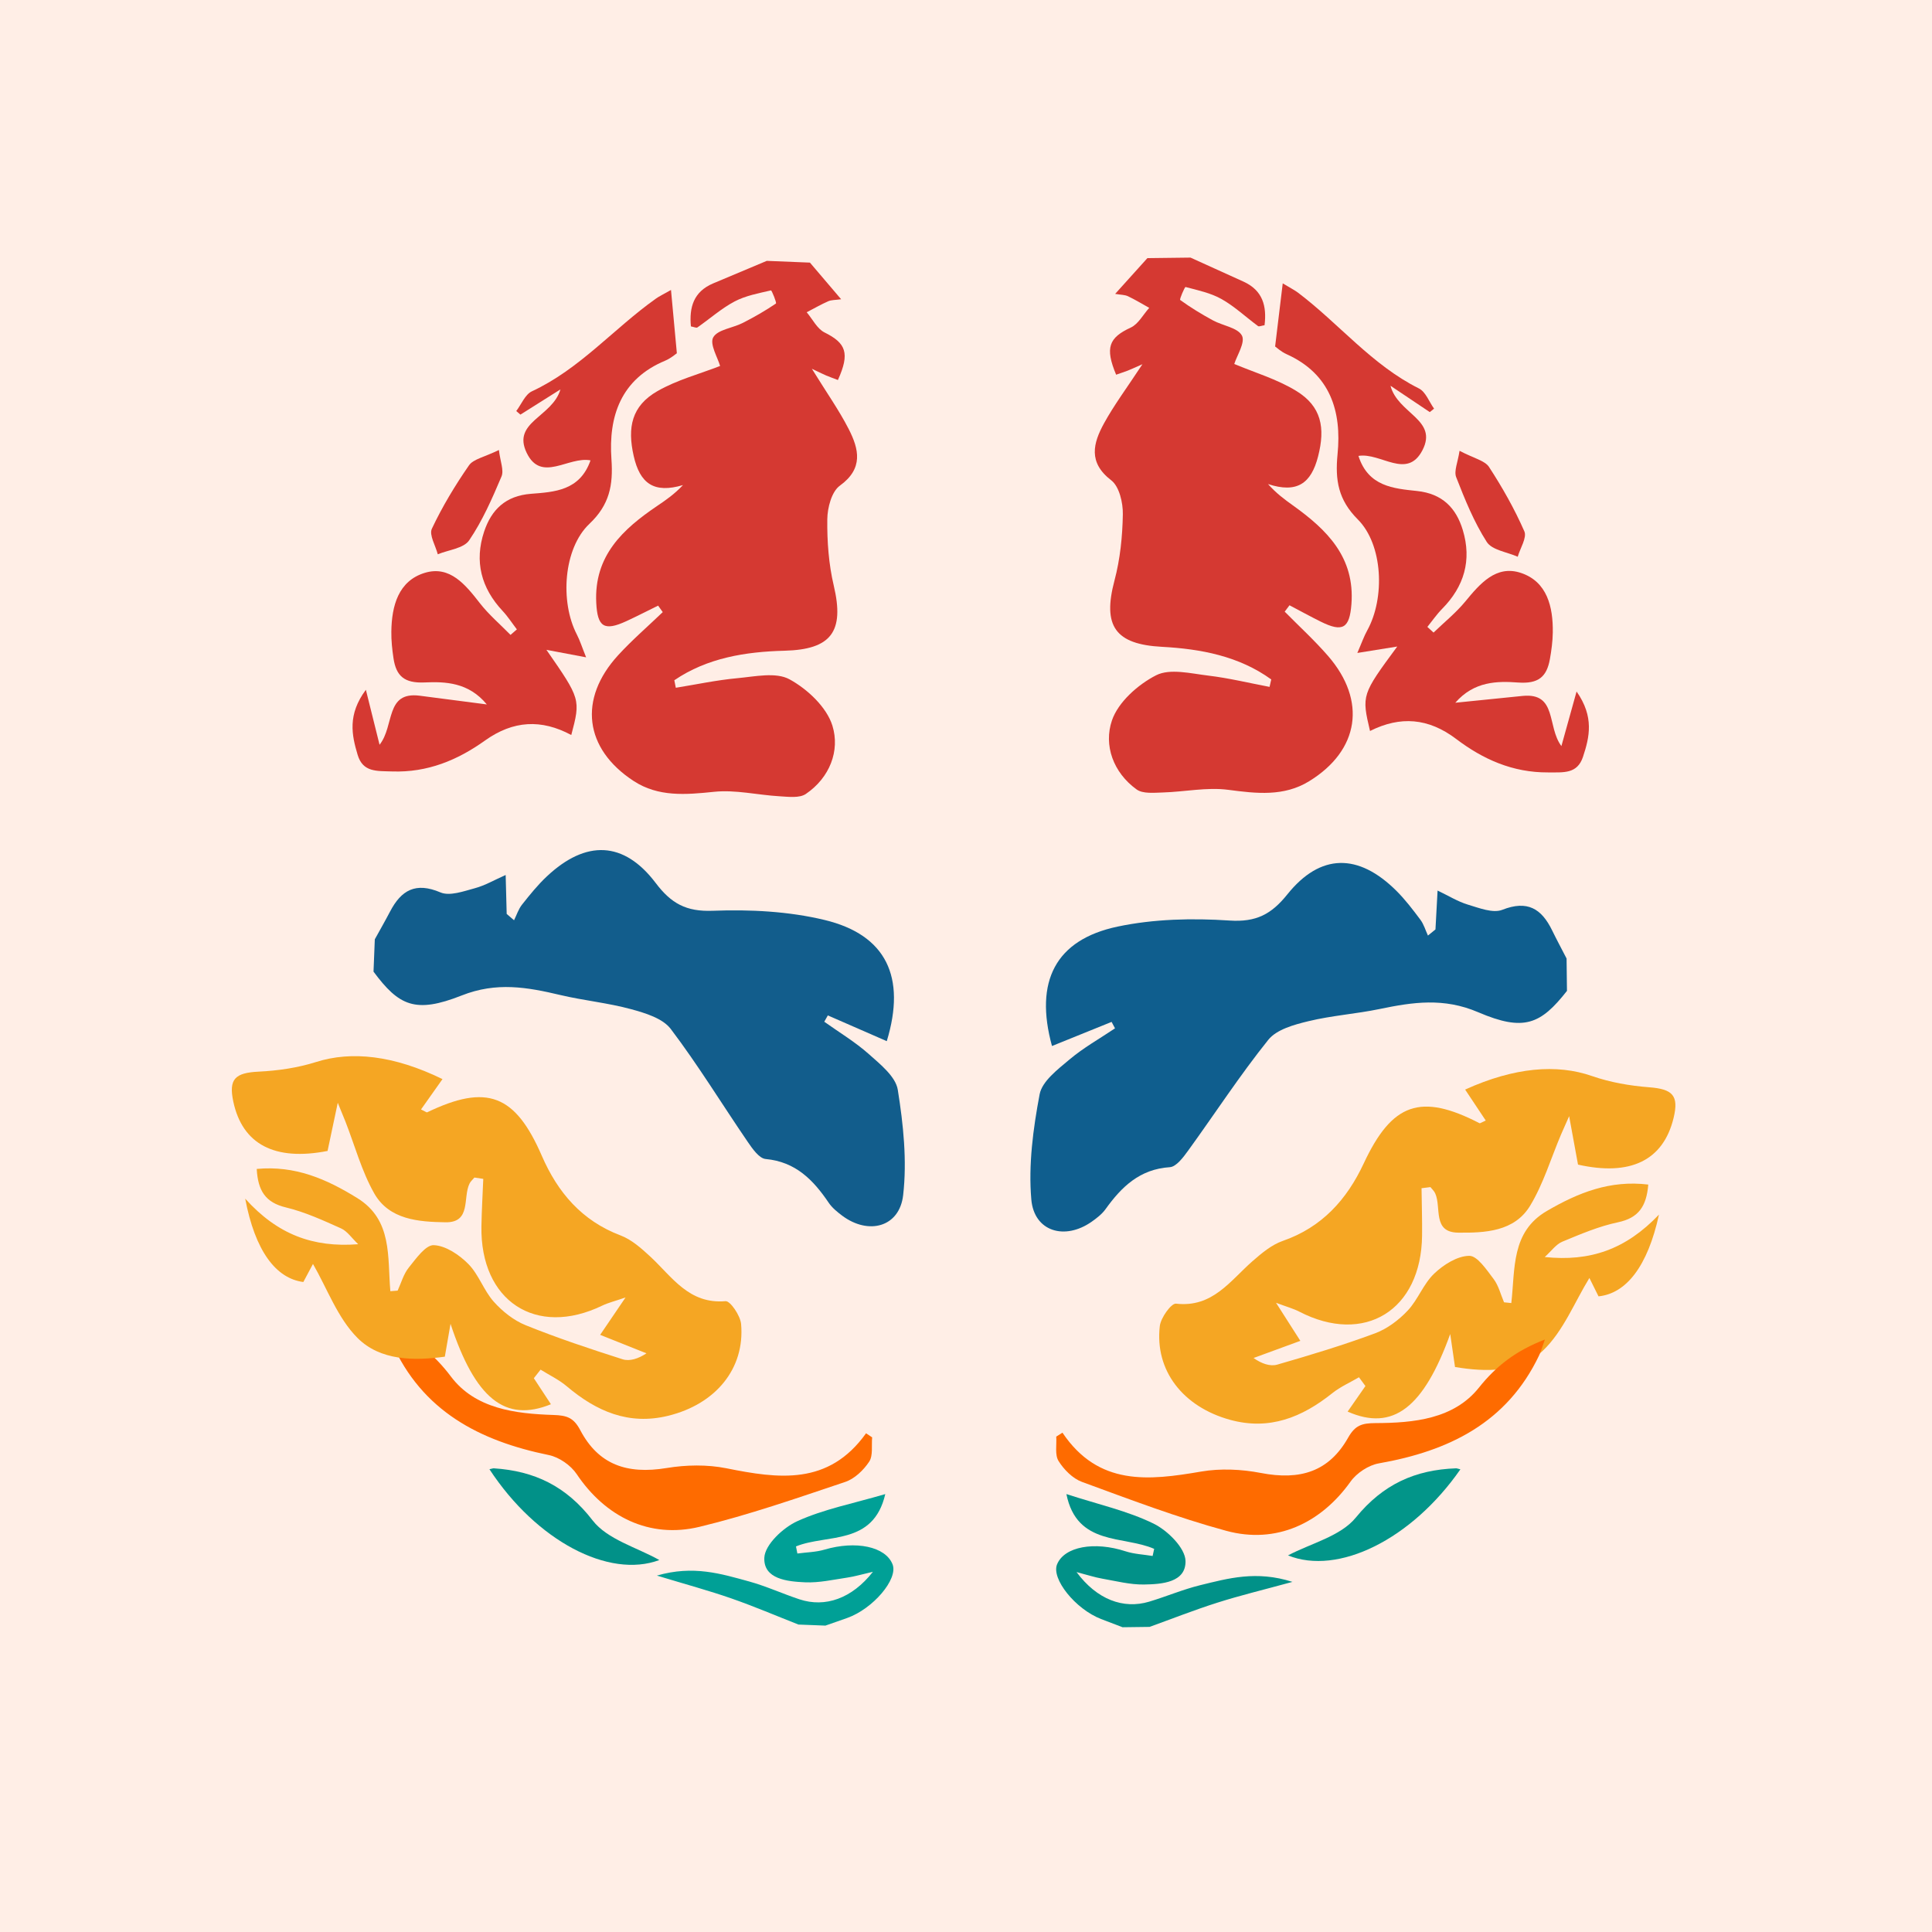 <?xml version="1.0" encoding="UTF-8"?>
<svg width="150px" height="150px" viewBox="0 0 150 150" version="1.1" xmlns="http://www.w3.org/2000/svg" xmlns:xlink="http://www.w3.org/1999/xlink">
    <!-- Generator: Sketch 50.2 (55047) - http://www.bohemiancoding.com/sketch -->
    <title>Group</title>
    <desc>Created with Sketch.</desc>
    <defs></defs>
    <g id="Page-1" stroke="none" stroke-width="1" fill="none" fill-rule="evenodd">
        <g id="noun_183053_cc">
            <g id="Group">
                <rect id="Rectangle" fill="#FFEEE6" x="0" y="0" width="150" height="150"></rect>
                <g id="Group-4" transform="translate(30, 103)" fill-rule="nonzero">
                    <path d="M31.992,23.13 C30.254,22.447 28.534,21.711 26.771,21.097 C25.044,20.496 23.276,20.018 21,19.328 C23.829,18.505 26,19.193 28.154,19.782 C29.488,20.151 30.761,20.738 32.08,21.174 C34.067,21.827 36.138,21.118 37.775,19.033 C36.897,19.237 36.342,19.402 35.773,19.486 C34.691,19.646 33.597,19.897 32.518,19.851 C31.141,19.791 29.266,19.608 29.342,17.939 C29.387,16.93 30.798,15.607 31.903,15.104 C33.958,14.169 36.237,13.734 38.733,13 C37.802,17.028 34.211,16.08 31.8,17.063 C31.835,17.246 31.871,17.432 31.908,17.615 C32.611,17.519 33.341,17.511 34.013,17.313 C36.446,16.593 38.768,17.073 39.302,18.465 C39.738,19.604 37.783,21.906 35.774,22.62 C35.212,22.818 34.647,23.015 34.084,23.212 C33.387,23.186 32.69,23.157 31.992,23.13 Z" id="Shape" fill="#00A096"></path>
                    <path d="M0,0 C2.201,0.928 3.693,2.126 5.013,3.879 C6.899,6.379 10.008,6.763 12.965,6.858 C14.015,6.892 14.536,7.063 15.053,8.04 C16.463,10.71 18.669,11.485 21.76,10.977 C23.27,10.728 24.905,10.698 26.397,10.997 C30.437,11.809 34.326,12.36 37.24,8.28 C37.397,8.385 37.555,8.492 37.713,8.596 C37.652,9.239 37.795,10.014 37.481,10.487 C37.045,11.143 36.347,11.815 35.621,12.057 C31.878,13.312 28.135,14.62 24.306,15.543 C20.418,16.481 16.994,14.758 14.773,11.447 C14.316,10.766 13.413,10.136 12.616,9.972 C7.223,8.869 2.759,6.554 0.411,1.237 C0.274,0.929 0.195,0.596 0,0 Z" id="Shape" fill="#FE6B00"></path>
                    <path d="M8,11.07 C8.205,11.026 8.274,10.997 8.341,11 C11.499,11.206 13.962,12.382 16.01,15.042 C17.156,16.529 19.445,17.137 21.191,18.121 C17.275,19.587 11.644,16.635 8,11.07 Z" id="Shape" fill="#019188"></path>
                </g>
                <path d="M29.1,72.928 C29.496,72.208 29.907,71.495 30.288,70.766 C31.155,69.111 32.27,68.465 34.195,69.286 C34.919,69.594 36.002,69.194 36.88,68.958 C37.664,68.746 38.39,68.317 39.26,67.934 C39.29,69.066 39.315,70.011 39.339,70.956 C39.53,71.12 39.72,71.284 39.91,71.448 C40.113,71.041 40.252,70.586 40.528,70.237 C41.132,69.474 41.748,68.708 42.455,68.045 C45.493,65.191 48.438,65.29 50.909,68.556 C52.107,70.139 53.267,70.792 55.338,70.712 C58.226,70.602 61.223,70.753 64.019,71.426 C68.809,72.578 70.365,75.857 68.849,80.835 C67.317,80.167 65.794,79.5 64.273,78.836 C64.18,78.999 64.088,79.163 63.996,79.327 C65.162,80.158 66.405,80.902 67.466,81.848 C68.355,82.64 69.54,83.588 69.704,84.611 C70.135,87.299 70.428,90.104 70.121,92.789 C69.836,95.279 67.432,95.909 65.389,94.386 C65.002,94.095 64.604,93.772 64.338,93.378 C63.142,91.608 61.768,90.199 59.443,89.985 C58.937,89.937 58.414,89.181 58.05,88.649 C56.053,85.73 54.208,82.7 52.076,79.886 C51.45,79.062 50.1,78.653 49.001,78.353 C47.202,77.863 45.32,77.683 43.502,77.253 C40.938,76.646 38.551,76.217 35.844,77.289 C32.245,78.712 30.969,78.092 29,75.437 C29.033,74.601 29.066,73.765 29.1,72.928 Z" id="Shape" fill="#125D8C" fill-rule="nonzero"></path>
                <path d="M121.629,74.419 C121.253,73.688 120.862,72.964 120.502,72.225 C119.682,70.547 118.586,69.87 116.639,70.637 C115.907,70.924 114.835,70.494 113.964,70.234 C113.186,70 112.472,69.551 111.613,69.143 C111.552,70.274 111.5,71.217 111.449,72.162 C111.255,72.32 111.058,72.48 110.865,72.637 C110.674,72.225 110.546,71.765 110.28,71.409 C109.698,70.63 109.102,69.847 108.416,69.163 C105.461,66.225 102.512,66.244 99.95,69.438 C98.708,70.986 97.531,71.607 95.464,71.47 C92.58,71.278 89.581,71.346 86.767,71.941 C81.948,72.96 80.299,76.191 81.676,81.212 C83.226,80.585 84.767,79.963 86.305,79.34 C86.394,79.508 86.481,79.673 86.569,79.84 C85.382,80.638 84.118,81.346 83.03,82.263 C82.12,83.03 80.909,83.945 80.716,84.962 C80.211,87.638 79.839,90.434 80.071,93.126 C80.287,95.623 82.671,96.32 84.757,94.854 C85.153,94.575 85.56,94.261 85.836,93.875 C87.082,92.14 88.493,90.771 90.824,90.62 C91.328,90.587 91.875,89.848 92.254,89.324 C94.329,86.461 96.26,83.485 98.469,80.733 C99.117,79.924 100.479,79.553 101.585,79.286 C103.397,78.845 105.283,78.72 107.112,78.34 C109.692,77.804 112.09,77.443 114.765,78.589 C118.323,80.113 119.618,79.528 121.659,76.932 C121.649,76.094 121.639,75.256 121.629,74.419 Z" id="Shape" fill="#0F5E8E" fill-rule="nonzero"></path>
                <path d="M41.447,107.004 C41.89,107.678 42.333,108.353 42.774,109.025 C39.21,110.478 36.888,108.566 34.979,102.782 C34.839,103.588 34.7,104.391 34.536,105.332 C32.133,105.664 29.518,105.643 27.756,103.877 C26.209,102.327 25.402,100.039 24.299,98.132 C24.158,98.395 23.852,98.973 23.551,99.535 C21.418,99.26 19.805,97.119 19.037,93.063 C21.545,95.848 24.303,96.873 27.811,96.601 C27.304,96.118 26.961,95.588 26.478,95.372 C25.085,94.747 23.673,94.099 22.199,93.745 C20.616,93.366 20.026,92.46 19.932,90.756 C22.911,90.476 25.348,91.536 27.744,93.021 C30.487,94.721 30.074,97.585 30.307,100.248 C30.495,100.233 30.683,100.219 30.872,100.204 C31.152,99.602 31.33,98.918 31.737,98.416 C32.297,97.722 33.049,96.646 33.678,96.674 C34.603,96.711 35.654,97.421 36.36,98.134 C37.172,98.955 37.557,100.188 38.332,101.059 C39.006,101.816 39.886,102.516 40.816,102.891 C43.278,103.884 45.805,104.727 48.336,105.533 C48.889,105.71 49.569,105.487 50.191,105.072 C49.032,104.609 47.872,104.147 46.596,103.637 C47.305,102.594 47.803,101.86 48.567,100.735 C47.692,101.035 47.197,101.153 46.752,101.37 C41.61,103.853 37.275,101.01 37.378,95.2 C37.4,93.977 37.471,92.753 37.521,91.528 C37.291,91.494 37.062,91.459 36.833,91.424 C36.703,91.581 36.535,91.721 36.45,91.901 C35.925,92.973 36.601,94.929 34.592,94.898 C32.513,94.865 30.22,94.708 29.053,92.649 C28.076,90.924 27.549,88.944 26.82,87.079 C26.71,86.797 26.591,86.516 26.224,85.619 C25.87,87.293 25.65,88.333 25.432,89.359 C21.326,90.163 18.818,88.841 18.114,85.53 C17.74,83.769 18.255,83.291 20.08,83.202 C21.581,83.129 23.119,82.905 24.546,82.453 C27.286,81.584 30.57,81.932 34.355,83.781 C33.809,84.552 33.26,85.329 32.688,86.138 C33.047,86.31 33.124,86.378 33.16,86.362 C37.8,84.127 40.001,84.976 42.065,89.732 C43.296,92.572 45.169,94.782 48.185,95.92 C49.039,96.244 49.797,96.922 50.486,97.558 C52.183,99.132 53.481,101.268 56.331,101.023 C56.697,100.991 57.481,102.144 57.539,102.796 C57.845,106.259 55.567,109.014 51.885,109.919 C48.807,110.675 46.304,109.574 44.005,107.632 C43.399,107.118 42.653,106.765 41.97,106.338 C41.795,106.558 41.621,106.782 41.447,107.004 Z" id="Shape" fill="#F5A623" fill-rule="nonzero"></path>
                <path d="M106.011,107.612 C105.551,108.273 105.089,108.937 104.63,109.596 C108.151,111.148 110.526,109.301 112.595,103.574 C112.713,104.381 112.83,105.19 112.967,106.134 C115.361,106.532 117.975,106.585 119.785,104.868 C121.375,103.362 122.246,101.098 123.401,99.222 C123.534,99.489 123.825,100.076 124.108,100.648 C126.249,100.433 127.921,98.337 128.802,94.302 C126.217,97.018 123.432,97.964 119.933,97.595 C120.454,97.127 120.809,96.606 121.299,96.404 C122.708,95.819 124.139,95.209 125.621,94.897 C127.215,94.561 127.829,93.671 127.972,91.97 C125,91.608 122.535,92.6 120.1,94.018 C117.311,95.64 117.643,98.516 117.337,101.17 C117.149,101.149 116.961,101.13 116.773,101.111 C116.51,100.499 116.351,99.81 115.96,99.297 C115.42,98.589 114.698,97.491 114.068,97.502 C113.141,97.514 112.069,98.194 111.344,98.888 C110.509,99.686 110.091,100.907 109.291,101.756 C108.598,102.493 107.697,103.17 106.758,103.519 C104.269,104.443 101.72,105.213 99.167,105.948 C98.609,106.109 97.936,105.869 97.326,105.435 C98.496,105.006 99.668,104.577 100.958,104.103 C100.28,103.04 99.801,102.292 99.07,101.147 C99.936,101.472 100.425,101.603 100.865,101.83 C105.936,104.458 110.349,101.736 110.409,95.926 C110.423,94.702 110.383,93.478 110.368,92.253 C110.598,92.224 110.83,92.194 111.06,92.166 C111.185,92.328 111.348,92.471 111.429,92.654 C111.924,93.739 111.194,95.675 113.203,95.702 C115.282,95.726 117.578,95.633 118.803,93.605 C119.828,91.91 120.409,89.946 121.191,88.1 C121.308,87.822 121.436,87.545 121.828,86.658 C122.135,88.341 122.326,89.387 122.516,90.42 C126.597,91.338 129.141,90.089 129.937,86.796 C130.36,85.048 129.86,84.555 128.037,84.415 C126.539,84.3 125.008,84.034 123.595,83.541 C120.88,82.597 117.587,82.853 113.753,84.594 C114.274,85.382 114.804,86.173 115.353,86.998 C114.99,87.159 114.911,87.227 114.874,87.208 C110.299,84.845 108.075,85.633 105.879,90.329 C104.57,93.133 102.635,95.289 99.59,96.345 C98.729,96.644 97.951,97.3 97.244,97.917 C95.503,99.443 94.145,101.54 91.305,101.216 C90.94,101.174 90.124,102.304 90.047,102.954 C89.645,106.406 91.845,109.225 95.498,110.233 C98.555,111.075 101.089,110.043 103.439,108.166 C104.061,107.669 104.817,107.338 105.51,106.931 C105.677,107.157 105.844,107.385 106.011,107.612 Z" id="Shape" fill="#F5A623" fill-rule="nonzero"></path>
                <g id="Group-5" transform="translate(82, 104)" fill-rule="nonzero">
                    <path d="M7.251,22.312 C9.008,21.678 10.749,20.99 12.527,20.427 C14.269,19.872 16.051,19.445 18.345,18.817 C15.539,17.918 13.349,18.545 11.181,19.074 C9.837,19.404 8.548,19.956 7.217,20.354 C5.212,20.953 3.162,20.187 1.582,18.056 C2.454,18.284 3.005,18.466 3.571,18.565 C4.649,18.753 5.734,19.036 6.814,19.021 C8.194,19 10.075,18.871 10.044,17.197 C10.025,16.188 8.653,14.825 7.562,14.292 C5.536,13.301 3.268,12.803 0.795,12 C1.611,16.051 5.231,15.205 7.61,16.254 C7.571,16.439 7.528,16.622 7.489,16.805 C6.787,16.69 6.059,16.66 5.39,16.444 C2.98,15.656 0.646,16.069 0.072,17.45 C-0.395,18.575 1.493,20.929 3.483,21.699 C4.039,21.915 4.597,22.127 5.156,22.339 C5.857,22.33 6.554,22.321 7.251,22.312 Z" id="Shape" fill="#019188"></path>
                    <path d="M37.946,0 C35.718,0.863 34.194,2.02 32.825,3.734 C30.871,6.183 27.754,6.478 24.792,6.489 C23.742,6.495 23.217,6.652 22.673,7.613 C21.19,10.245 18.964,10.957 15.888,10.36 C14.385,10.07 12.751,9.995 11.252,10.253 C7.19,10.95 3.288,11.395 0.489,7.233 C0.328,7.335 0.167,7.437 0.007,7.538 C0.049,8.18 -0.114,8.953 0.187,9.434 C0.604,10.102 1.283,10.789 2.003,11.054 C5.708,12.411 9.412,13.824 13.216,14.855 C17.075,15.902 20.547,14.274 22.859,11.028 C23.335,10.36 24.255,9.755 25.056,9.615 C30.478,8.662 35.005,6.472 37.5,1.223 C37.644,0.919 37.734,0.587 37.946,0 Z" id="Shape" fill="#FE6B00"></path>
                    <path d="M31.385,10.078 C31.18,10.029 31.113,9.997 31.045,10 C27.882,10.116 25.388,11.223 23.265,13.824 C22.079,15.279 19.775,15.822 18,16.761 C21.876,18.334 27.588,15.541 31.385,10.078 Z" id="Shape" fill="#029589"></path>
                </g>
                <g id="Group-2" transform="translate(27, 20)" fill="#D53932" fill-rule="nonzero">
                    <path d="M25.096,2.513 C25.259,4.281 25.392,5.721 25.551,7.427 C25.455,7.49 25.083,7.819 24.65,8 C21.203,9.436 20.236,12.32 20.472,15.652 C20.616,17.677 20.318,19.198 18.761,20.671 C16.75,22.572 16.463,26.707 17.785,29.261 C18.027,29.728 18.186,30.24 18.506,31.035 C17.318,30.81 16.443,30.644 15.424,30.452 C18.075,34.267 18.085,34.303 17.354,37.066 C15.029,35.82 12.847,35.929 10.647,37.5 C8.527,39.014 6.196,39.987 3.456,39.895 C2.255,39.855 1.178,39.972 0.769,38.611 C0.303,37.061 -0.025,35.482 1.406,33.555 C1.821,35.222 2.104,36.363 2.469,37.823 C3.645,36.344 2.894,33.675 5.58,34.014 C7.22,34.222 8.857,34.44 10.797,34.692 C9.377,32.967 7.567,32.913 5.96,32.985 C4.381,33.055 3.758,32.476 3.551,31.11 C3.447,30.425 3.374,29.726 3.384,29.036 C3.409,27.038 3.93,25.094 5.989,24.473 C7.925,23.889 9.138,25.394 10.248,26.82 C10.947,27.719 11.834,28.473 12.637,29.293 C12.801,29.15 12.965,29.008 13.13,28.866 C12.762,28.387 12.433,27.871 12.022,27.432 C10.355,25.648 9.819,23.587 10.587,21.274 C11.156,19.564 12.259,18.493 14.221,18.339 C16.045,18.197 18.023,18.102 18.847,15.743 C17.123,15.411 15.024,17.511 13.89,15.156 C12.733,12.753 15.885,12.383 16.513,10.232 C15.284,11.005 14.346,11.598 13.407,12.19 C13.298,12.098 13.189,12.005 13.082,11.913 C13.481,11.39 13.77,10.626 14.3,10.38 C18.011,8.655 20.645,5.519 23.897,3.204 C24.169,3.005 24.481,2.863 25.096,2.513 Z" id="Shape"></path>
                    <path d="M35.883,0.389 C36.635,1.272 37.386,2.155 38.306,3.234 C37.863,3.297 37.556,3.279 37.304,3.389 C36.732,3.641 36.188,3.956 35.632,4.244 C36.088,4.781 36.439,5.525 37.018,5.812 C38.691,6.643 38.997,7.42 38.055,9.504 C37.762,9.392 37.455,9.282 37.156,9.159 C36.943,9.071 36.738,8.964 36.035,8.633 C37.194,10.508 38.148,11.855 38.892,13.31 C39.687,14.866 40.055,16.371 38.205,17.708 C37.566,18.17 37.24,19.425 37.231,20.322 C37.212,22.038 37.339,23.801 37.733,25.466 C38.582,29.053 37.526,30.429 33.91,30.522 C30.895,30.6 27.914,31.07 25.354,32.815 C25.393,33.01 25.431,33.204 25.47,33.398 C27.058,33.143 28.641,32.802 30.241,32.655 C31.602,32.53 33.236,32.164 34.294,32.74 C35.684,33.497 37.182,34.902 37.628,36.34 C38.23,38.282 37.421,40.382 35.564,41.643 C35.07,41.979 34.212,41.863 33.528,41.823 C31.829,41.726 30.11,41.303 28.448,41.475 C26.246,41.703 24.115,41.889 22.197,40.637 C18.358,38.131 17.888,34.26 20.99,30.874 C22.073,29.692 23.296,28.638 24.456,27.524 C24.335,27.357 24.216,27.188 24.097,27.02 C23.277,27.423 22.464,27.841 21.634,28.225 C19.897,29.028 19.386,28.668 19.293,26.807 C19.11,23.152 21.357,21.079 24.049,19.263 C24.711,18.817 25.366,18.362 26.027,17.661 C23.765,18.332 22.682,17.536 22.2,15.402 C21.696,13.177 22.04,11.516 24.042,10.367 C25.571,9.492 27.335,9.028 28.908,8.414 C28.722,7.756 28.082,6.715 28.374,6.195 C28.712,5.588 29.884,5.471 30.661,5.076 C31.549,4.624 32.42,4.126 33.243,3.566 C33.318,3.514 32.912,2.534 32.861,2.545 C31.898,2.771 30.888,2.953 30.028,3.409 C29,3.953 28.109,4.752 27.146,5.422 C27.066,5.478 26.883,5.385 26.642,5.342 C26.502,3.864 26.846,2.65 28.362,2.006 C29.75,1.417 31.143,0.837 32.533,0.253 C33.65,0.3 34.767,0.345 35.883,0.389 Z" id="Shape"></path>
                    <path d="M11.735,14.937 C11.839,15.827 12.138,16.516 11.937,16.993 C11.214,18.701 10.46,20.431 9.424,21.953 C8.999,22.578 7.824,22.69 6.989,23.035 C6.816,22.363 6.302,21.53 6.531,21.048 C7.34,19.335 8.33,17.69 9.411,16.131 C9.752,15.639 10.594,15.497 11.735,14.937 Z" id="Shape"></path>
                </g>
                <g id="Group-3" transform="translate(85, 20)" fill="#D53932" fill-rule="nonzero">
                    <path d="M4.083,0.041 C3.306,0.903 2.531,1.765 1.581,2.817 C2.023,2.893 2.33,2.883 2.578,3.001 C3.143,3.269 3.678,3.599 4.227,3.902 C3.754,4.425 3.381,5.16 2.794,5.431 C1.1,6.215 0.773,6.983 1.656,9.092 C1.953,8.988 2.261,8.887 2.563,8.773 C2.779,8.691 2.987,8.59 3.698,8.278 C2.488,10.119 1.498,11.441 0.712,12.874 C-0.126,14.406 -0.535,15.901 1.275,17.29 C1.901,17.77 2.193,19.033 2.177,19.931 C2.148,21.647 1.97,23.405 1.531,25.059 C0.582,28.621 1.597,30.025 5.211,30.219 C8.225,30.381 11.19,30.935 13.699,32.751 C13.655,32.944 13.613,33.137 13.568,33.33 C11.986,33.03 10.414,32.646 8.819,32.455 C7.462,32.292 5.839,31.881 4.763,32.427 C3.355,33.145 1.817,34.508 1.332,35.932 C0.675,37.855 1.426,39.978 3.246,41.292 C3.731,41.641 4.592,41.548 5.276,41.528 C6.976,41.479 8.706,41.102 10.365,41.322 C12.557,41.612 14.682,41.856 16.636,40.658 C20.543,38.261 21.122,34.404 18.115,30.933 C17.065,29.721 15.872,28.633 14.744,27.488 C14.868,27.323 14.992,27.159 15.116,26.993 C15.926,27.419 16.726,27.86 17.545,28.266 C19.259,29.116 19.78,28.771 19.924,26.913 C20.208,23.265 18.022,21.129 15.38,19.239 C14.731,18.775 14.089,18.301 13.448,17.582 C15.69,18.316 16.796,17.551 17.337,15.431 C17.903,13.221 17.608,11.551 15.635,10.347 C14.133,9.429 12.384,8.916 10.828,8.259 C11.031,7.606 11.7,6.584 11.424,6.056 C11.101,5.439 9.935,5.29 9.17,4.873 C8.293,4.396 7.437,3.875 6.631,3.292 C6.557,3.238 6.991,2.269 7.041,2.282 C7.997,2.535 9.002,2.744 9.849,3.224 C10.861,3.796 11.729,4.62 12.674,5.317 C12.752,5.375 12.936,5.287 13.179,5.251 C13.36,3.778 13.05,2.554 11.553,1.869 C10.181,1.241 8.806,0.622 7.431,0 C6.317,0.015 5.201,0.029 4.083,0.041 Z" id="Shape"></path>
                    <path d="M14.591,2 C14.379,3.763 14.206,5.198 14,6.9 C14.093,6.964 14.456,7.304 14.886,7.497 C18.291,9.029 19.177,11.939 18.847,15.262 C18.649,17.283 18.903,18.812 20.418,20.326 C22.375,22.284 22.547,26.424 21.154,28.941 C20.898,29.401 20.725,29.908 20.383,30.695 C21.576,30.502 22.456,30.361 23.482,30.196 C20.723,33.936 20.712,33.971 21.368,36.754 C23.725,35.572 25.903,35.742 28.059,37.374 C30.133,38.947 32.44,39.985 35.179,39.97 C36.381,39.964 37.456,40.11 37.903,38.761 C38.411,37.225 38.783,35.656 37.405,33.689 C36.946,35.345 36.631,36.476 36.227,37.926 C35.091,36.414 35.915,33.767 33.22,34.031 C31.576,34.192 29.934,34.364 27.988,34.561 C29.455,32.877 31.268,32.874 32.871,32.991 C34.446,33.105 35.086,32.543 35.332,31.182 C35.454,30.5 35.547,29.804 35.558,29.113 C35.588,27.115 35.12,25.158 33.081,24.48 C31.162,23.842 29.905,25.313 28.759,26.708 C28.032,27.587 27.125,28.317 26.301,29.113 C26.139,28.967 25.979,28.82 25.821,28.673 C26.201,28.203 26.545,27.698 26.967,27.27 C28.683,25.534 29.277,23.489 28.572,21.155 C28.052,19.43 26.978,18.329 25.022,18.121 C23.203,17.927 21.227,17.778 20.47,15.396 C22.202,15.114 24.242,17.271 25.442,14.949 C26.664,12.579 23.524,12.12 22.958,9.951 C24.164,10.76 25.087,11.377 26.008,11.995 C26.119,11.906 26.231,11.816 26.34,11.727 C25.956,11.193 25.689,10.421 25.166,10.16 C21.505,8.332 18.959,5.125 15.772,2.719 C15.503,2.518 15.194,2.366 14.591,2 Z" id="Shape"></path>
                    <path d="M28.319,15 C28.189,15.886 27.87,16.567 28.058,17.049 C28.733,18.776 29.438,20.527 30.433,22.078 C30.84,22.713 32.012,22.858 32.835,23.226 C33.028,22.559 33.564,21.741 33.35,21.252 C32.589,19.516 31.644,17.846 30.608,16.256 C30.281,15.757 29.443,15.592 28.319,15 Z" id="Shape"></path>
                </g>
            </g>
        </g>
    </g>
</svg>